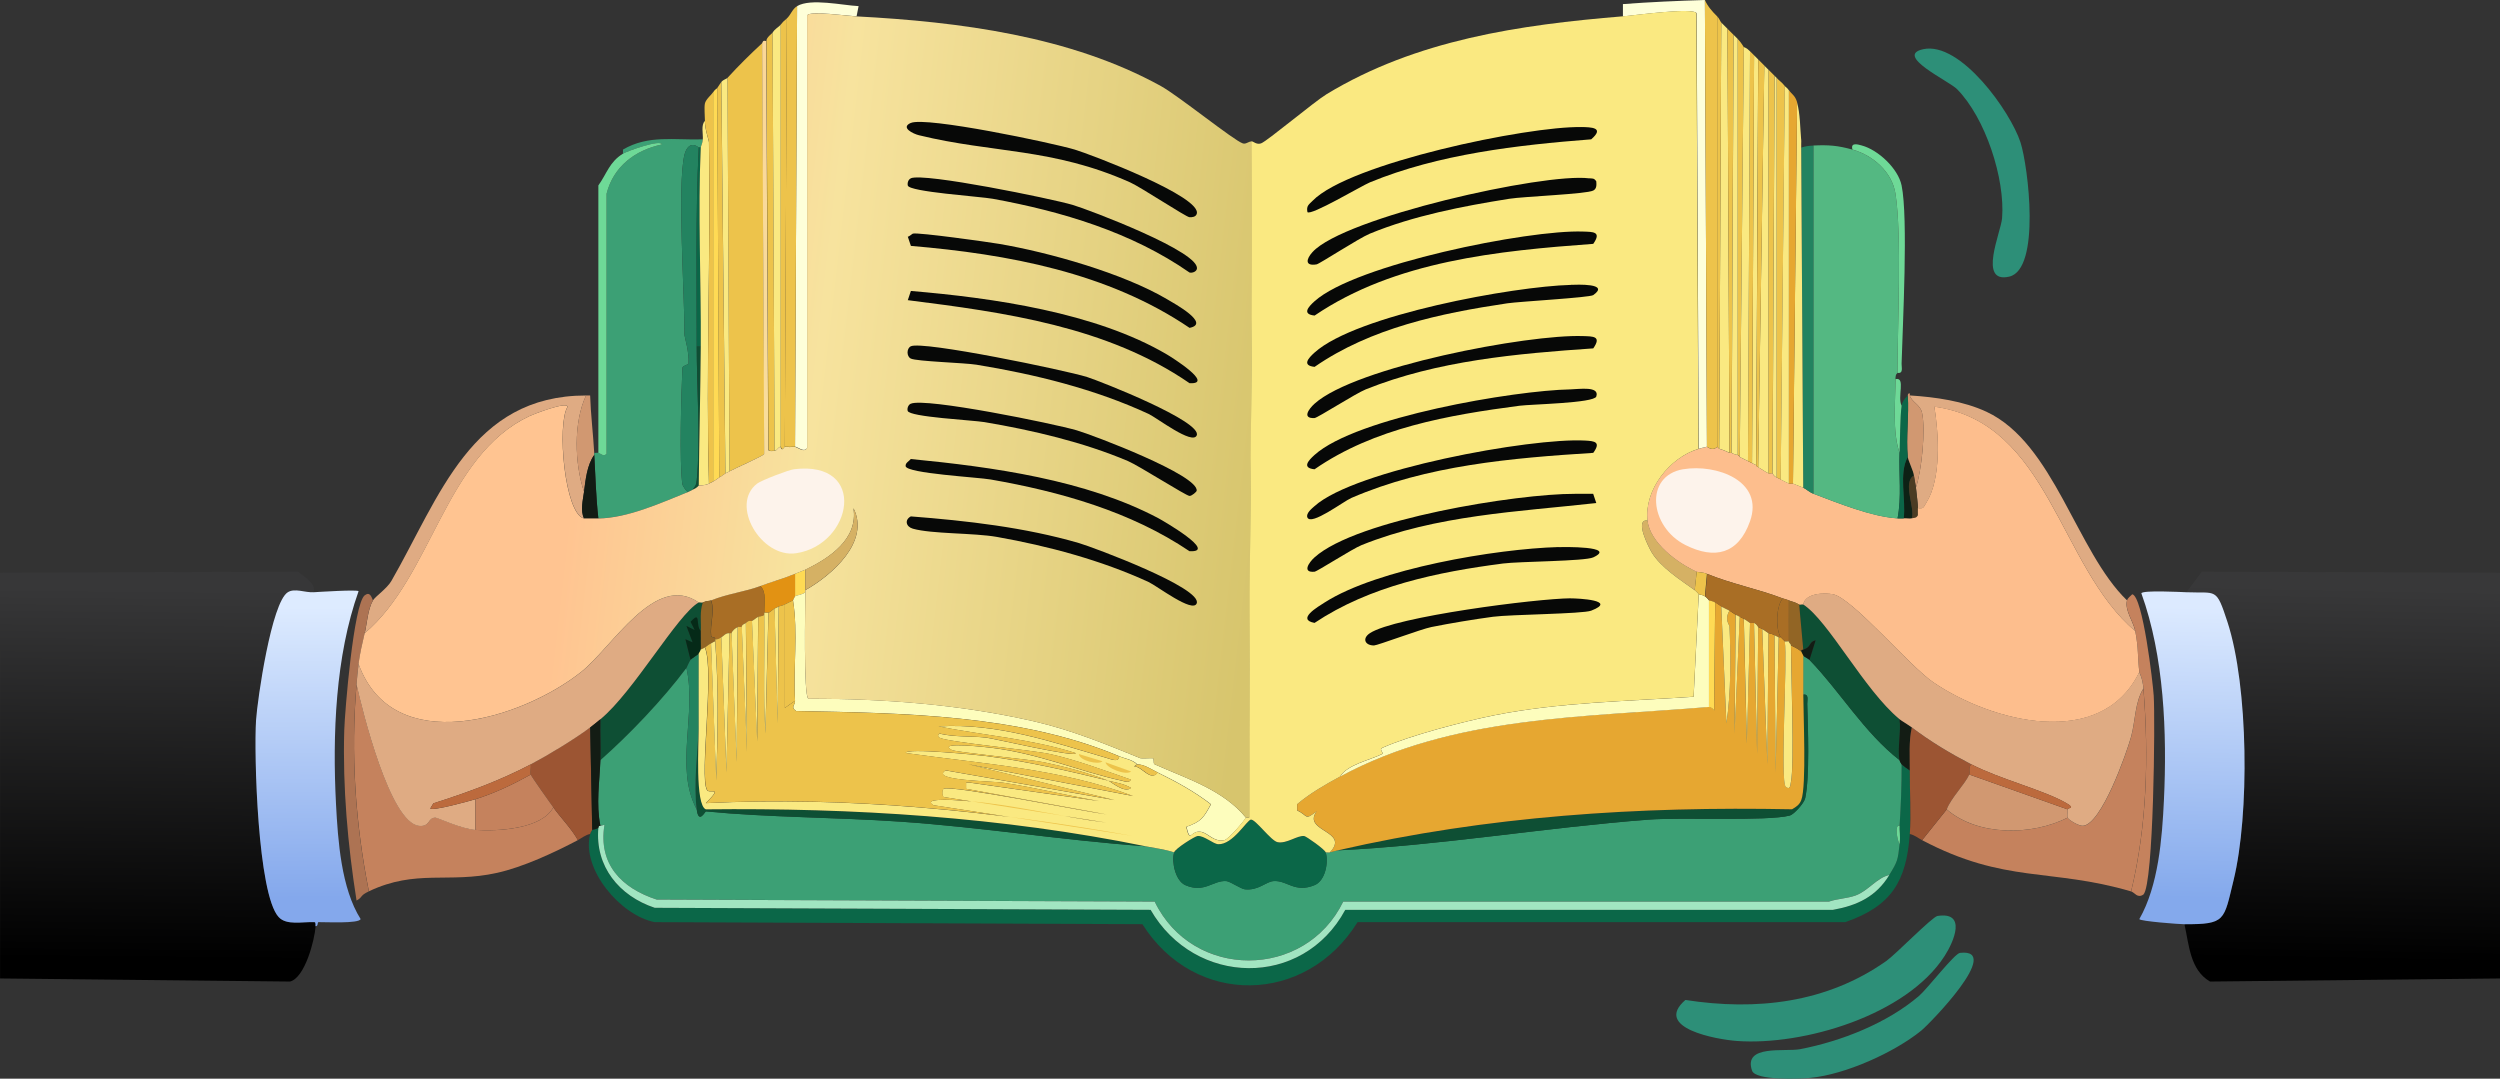 <?xml version="1.0" encoding="UTF-8"?>
<svg id="Layer_2" data-name="Layer 2" xmlns="http://www.w3.org/2000/svg" xmlns:xlink="http://www.w3.org/1999/xlink" viewBox="0 0 428.84 185.03"><rect x="0" y="0" width="428.84" height="185.03" fill="#333333" stroke="none"/>
  <defs>
    <style>
      .cls-1 {
        fill: #4b3c23;
      }

      .cls-2 {
        fill: #a96e25;
      }

      .cls-3 {
        fill: #d19871;
      }

      .cls-4 {
        fill: #edc34b;
      }

      .cls-5 {
        fill: #9c5533;
      }

      .cls-6 {
        fill: url(#linear-gradient-5);
      }

      .cls-7 {
        fill: url(#linear-gradient-4);
      }

      .cls-8 {
        fill: url(#linear-gradient-3);
      }

      .cls-9 {
        fill: url(#linear-gradient-2);
      }

      .cls-10 {
        fill: #fdbe8d;
      }

      .cls-11 {
        fill: #926525;
      }

      .cls-12 {
        fill: #54b882;
      }

      .cls-13 {
        fill: #e6a731;
      }

      .cls-14 {
        fill: url(#linear-gradient);
      }

      .cls-15 {
        fill: #3ca075;
      }

      .cls-16 {
        fill: #070807;
      }

      .cls-17 {
        fill: #d5b164;
      }

      .cls-18 {
        fill: #0d2115;
      }

      .cls-19 {
        fill: #ad7353;
      }

      .cls-20 {
        fill: #feffd9;
      }

      .cls-21 {
        fill: #c5825d;
      }

      .cls-22 {
        fill: #fae981;
      }

      .cls-23 {
        fill: #fdfdbd;
      }

      .cls-24 {
        fill: #dfab83;
      }

      .cls-25 {
        fill: #238360;
      }

      .cls-26 {
        fill: #052a18;
      }

      .cls-27 {
        fill: #a1e5c1;
      }

      .cls-28 {
        fill: #131c14;
      }

      .cls-29 {
        fill: #2d8f78;
      }

      .cls-30 {
        fill: #fdf3eb;
      }

      .cls-31 {
        fill: #e29213;
      }

      .cls-32 {
        fill: #6ed997;
      }

      .cls-33 {
        fill: #0b6748;
      }

      .cls-34 {
        fill: #ffda54;
      }

      .cls-35 {
        fill: #bc6a3d;
      }

      .cls-36 {
        fill: #0e4f34;
      }
    </style>
    <linearGradient id="linear-gradient" x1="27.33" y1="101" x2="26.73" y2="164.62" gradientUnits="userSpaceOnUse">
      <stop offset="0" stop-color="#373738"/>
      <stop offset="1" stop-color="#000"/>
    </linearGradient>
    <linearGradient id="linear-gradient-2" x1="52.72" y1="104.14" x2="52.89" y2="154.05" gradientUnits="userSpaceOnUse">
      <stop offset="0" stop-color="#ddebff"/>
      <stop offset="1" stop-color="#84a8ec"/>
    </linearGradient>
    <linearGradient id="linear-gradient-3" x1="402.61" y1="100.8" x2="401.36" y2="164.76" gradientUnits="userSpaceOnUse">
      <stop offset="0" stop-color="#383839"/>
      <stop offset="1" stop-color="#000"/>
    </linearGradient>
    <linearGradient id="linear-gradient-4" x1="376.46" y1="104.16" x2="375.35" y2="154.06" gradientUnits="userSpaceOnUse">
      <stop offset="0" stop-color="#dceaff"/>
      <stop offset="1" stop-color="#84a9ec"/>
    </linearGradient>
    <linearGradient id="linear-gradient-5" x1="70.97" y1="58.69" x2="217.63" y2="75.58" gradientUnits="userSpaceOnUse">
      <stop offset=".2" stop-color="#ffc491"/>
      <stop offset=".47" stop-color="#f7e39e"/>
      <stop offset="1" stop-color="#d7c56d"/>
    </linearGradient>
  </defs>
  <g id="Layer_1-2" data-name="Layer 1">
    <g id="Generative_Object" data-name="Generative Object">
      <path class="cls-29" d="M329.89,8.44c6.4-1.39,14.98,10.69,16.7,15.99,1.32,4.08,3.5,21.76-1.93,23.02s-1.42-7.61-1.23-10.02c.54-6.78-2.86-17.22-7.73-22.14-1.39-1.41-10.83-5.76-5.8-6.85Z"/>
      <path class="cls-18" d="M328.31,81.55c-1.99,1.2.18,5.41-.35,7.38-.31.1-.97-.04-1.41,0,.42-3.25-.88-7.69.7-10.55.06.59.96,2.38,1.05,3.16Z"/>
      <g>
        <path class="cls-33" d="M327.6,132.17c-.03,3.57.26,7.36,0,10.9-.6,8.11-3.1,12.34-11.07,15.11h-83.66c-8.81,14.21-27.92,14.58-36.91.35l-83.66-.35c-5.84-1.13-12.61-9.09-11.07-15.11.06-.25.23-.48.35-.7.03-.05.66-.09,1.05-.35-.6,6.64,3.57,11.67,9.67,13.71l85.06.35c7.56,13.12,26.09,13.55,33.39,0h83.66c4.15-.75,7.41-2.25,9.67-5.98,1.44-2.38,1.45-2.56,1.76-5.27.18-1.56-.06-2.28,0-3.16.22-3.5.38-7.04.35-10.55.04.08,1.15.9,1.41,1.05Z"/>
        <path class="cls-36" d="M120.57,103.34c-.59,1.61-.27,3.27-.35,4.92-.99-.95.13-3.64-1.76-1.58l.7,1.41-1.41-.7,1.05,2.81-1.23-.53.88,3.52c-.28.4-.64,1.33-.7,1.41-4,5.35-9.75,11.4-14.76,15.82.08-2.33-.06-4.7,0-7.03,5.68-4.67,13.23-18,16.87-20.04.12-.07.56.07.7,0Z"/>
        <path class="cls-15" d="M310.38,113.18c5.25,5.42,9.36,12.47,15.47,17.22.05.25.23.48.35.7.02,3.51-.13,7.05-.35,10.55-.87-.35-.44,2.45,0,3.16-.31,2.72-.31,2.89-1.76,5.27-2.15.46-3.61,2.72-5.8,3.52-1.48.54-3.11.54-4.57,1.05h-83.31c-6.52,13.43-25.85,13.47-32.34,0l-85.42-.35c-6.04-1.96-10.06-6.06-8.96-12.83l-.7.18c-.76-3.75-.14-7.49,0-11.25,5.01-4.42,10.76-10.46,14.76-15.82,1.8,7.86-2.09,17.1,1.76,24.25.33,2.63,1.43.34,1.58.35,10.69,1.05,22.29.99,33.39,1.76,14.03.96,28.01,3.22,42,4.22,1.64.34,3.32.52,4.92,1.05-.48,1.59.22,4.88,1.93,5.62,3.29,1.42,4.74-.88,7.03-.7.61.05,2.52,1.34,3.16,1.41,2.37.25,3.58-1.3,4.92-1.41,2.33-.18,3.62,2.09,7.03.7,1.87-.76,2.44-3.92,1.93-5.62.23-.03.52.05.7,0,.49-.14.9-.24,1.41-.35,17.81-.86,35.44-3.91,53.25-5.27,5.6-.43,20.34.31,24.25-.7.66-.17,2.44-2.07,2.64-2.99.79-3.63.47-12.16.35-16.17-.02-.64.35-1.74-.7-1.58v-6.68c.2.19.88.52,1.05.7Z"/>
        <path class="cls-27" d="M324.09,150.09c-2.26,3.72-5.51,5.23-9.67,5.98h-83.66c-7.3,13.55-25.83,13.12-33.39,0l-85.06-.35c-6.09-2.03-10.26-7.07-9.67-13.71.02-.01-.05-.41.35-.35l.7-.18c-1.1,6.77,2.93,10.87,8.96,12.83l85.42.35c6.49,13.47,25.81,13.43,32.34,0h83.31c1.46-.51,3.09-.52,4.57-1.05,2.19-.8,3.65-3.05,5.8-3.52Z"/>
        <path class="cls-32" d="M325.85,141.66c-.06.88.18,1.61,0,3.16-.44-.71-.87-3.51,0-3.16Z"/>
        <path class="cls-33" d="M227.42,146.23c.51,1.71-.06,4.86-1.93,5.62-3.41,1.39-4.7-.88-7.03-.7-1.34.1-2.56,1.65-4.92,1.41-.65-.07-2.55-1.36-3.16-1.41-2.29-.17-3.74,2.12-7.03.7-1.71-.74-2.42-4.03-1.93-5.62.2-.67,3.57-2.78,4.04-2.81,1.1-.09,2.68,1.37,3.52,1.41,2.52.12,4.94-4.16,5.62-4.22.8-.07,3.44,3.64,4.57,3.87,1.56.3,3.38-1.19,4.57-1.05.34.04,3.54,2.3,3.69,2.81Z"/>
        <path class="cls-36" d="M196.49,145.17c-14-.99-27.97-3.25-42-4.22-11.1-.76-22.7-.71-33.39-1.76-.15-.01-1.25,2.28-1.58-.35-.53-4.24.1-9.41.35-13.71,0,2.26-.64,13.02,1.23,13.71,25.15-.28,50.8,1.3,75.4,6.33Z"/>
        <path class="cls-25" d="M119.86,125.14c-.25,4.3-.88,9.47-.35,13.71-3.85-7.15.04-16.39-1.76-24.25.06-.08.43-1,.7-1.41.1-.14,1.37-.97,1.41-1.05.01,4.33-.02,8.68,0,13.01Z"/>
        <path class="cls-26" d="M120.21,108.26c-.03.72.04,3.01,0,3.16-.08.27-.23.45-.35.7-.04.08-1.31.91-1.41,1.05l-.88-3.52,1.23.53-1.05-2.81,1.41.7-.7-1.41c1.89-2.06.77.63,1.76,1.58Z"/>
        <path class="cls-36" d="M229.53,145.87c25.59-5.88,51.55-7.56,77.86-7.03.72-.43,1.26-.76,1.58-1.58.92-2.36.35-14.65.35-18.1,1.05-.15.68.94.7,1.58.12,4.01.44,12.54-.35,16.17-.2.91-1.98,2.82-2.64,2.99-3.92,1.01-18.66.28-24.25.7-17.81,1.36-35.44,4.41-53.25,5.27Z"/>
        <path class="cls-36" d="M309.32,103.69c4.34,2.79,10.44,14.64,16.52,19.68.3,2.03-.4,5.16,0,7.03-6.1-4.76-10.21-11.8-15.47-17.22l1.05-3.34c-1.23.24-.66,1.17-2.11,1.58l-.7-7.73c.13.07.59-.07.7,0Z"/>
        <path class="cls-28" d="M310.38,113.18c-.17-.18-.86-.52-1.05-.7-.04-.03-.32-.68-.35-.7-.04-.35.14-.29.35-.35,1.45-.41.88-1.34,2.11-1.58l-1.05,3.34Z"/>
      </g>
      <g>
        <g>
          <path class="cls-14" d="M53.78,101.59c-1.45.08-3.2-.75-4.39,0-2.8,1.76-5.21,18.36-5.45,21.97-.38,5.77.27,29.81,3.87,33.74,1.36,1.49,4.08.79,6.15.88.29.01.14.7.18.7-.17,2.39-1.83,8.84-4.39,9.49l-49.74-.53v-69.6l51.14-.18c.93.87,3.11,1.92,2.64,3.52Z"/>
          <path class="cls-9" d="M53.78,101.59c.92-.05,7.5-.48,7.73-.18-3.98,11.17-4.49,24.67-3.87,36.56.33,6.21.88,14.39,4.22,19.68-.25.82-6.1.51-7.21.53-.27,0,0,.72-.53.7-.04,0,.11-.69-.18-.7-2.07-.09-4.79.61-6.15-.88-3.6-3.94-4.24-27.98-3.87-33.74.24-3.61,2.64-20.21,5.45-21.97,1.19-.75,2.94.08,4.39,0Z"/>
        </g>
        <g>
          <path class="cls-8" d="M374.7,158.53c7.11.01,6.74-.6,8.44-7.56,2.75-11.25,2.56-33.24-1.05-44.29-1.97-6.03-1.83-4.88-7.03-5.1l2.64-3.52,51.14.18v69.6l-49.74.53c-3.45-1.99-3.6-6.36-4.39-9.84Z"/>
          <path class="cls-7" d="M375.06,101.59c5.2.22,5.06-.93,7.03,5.1,3.61,11.05,3.8,33.04,1.05,44.29-1.7,6.96-1.33,7.57-8.44,7.56-.85,0-7.61-.51-7.73-.88,3.28-5.72,3.91-13.83,4.22-20.39.55-11.54.04-24.69-3.87-35.5.21-.56,6.7-.22,7.73-.18Z"/>
          <path class="cls-29" d="M332.35,157.12c5.04-.78,2.83,4.36,1.23,6.85-6.52,10.17-24.21,15.44-35.68,14.59-3.38-.25-14.4-2.2-8.79-7.03,12.19,1.89,24.23.52,34.45-6.68,1.63-1.15,7.9-7.6,8.79-7.73Z"/>
          <path class="cls-29" d="M336.22,163.45c7.45-.83-5.2,12.16-6.68,13.36-4.65,3.76-13,7.5-18.98,8.08-1.81.18-9.43.49-10.02-1.23-1.56-4.55,5.66-3.19,8.26-3.69,7.04-1.36,14.9-4.44,20.39-9.14,1.42-1.22,6.08-7.28,7.03-7.38Z"/>
        </g>
        <g>
          <path class="cls-2" d="M130.41,100.53c1.12,1,.68,3.06.7,4.57,0,.12,0,.23,0,.35-.35.32-.89.27-1.05.35-.4.2-.65.49-1.05.7-.21.11-.45-.22-1.05.35-.13.13-.75.27-.7.7-.22.03-.56-.06-.7,0-.39.16-.99.64-1.05,1.05h-.35c-.63-.08-.93.42-1.41.7-.33.2-.62.44-1.05.35-.05-.55-.67-.24-.7-.53-.23-2.15.66-4.17,0-6.15,2.86-1.16,5.87-1.5,8.44-2.46Z"/>
          <path class="cls-34" d="M138.14,97.72c0,1.17-.01,2.36,0,3.52,0,.12,0,.23,0,.35-.44.42-1.42.51-1.76.7v-3.87c.52-.22,1.44-.55,1.76-.7Z"/>
          <path class="cls-28" d="M327.95,124.78c-.55,2.43-.33,4.92-.35,7.38-.26-.15-1.36-.98-1.41-1.05-.13-.22-.3-.45-.35-.7-.4-1.87.3-5,0-7.03.35.29,1.55.98,2.11,1.41Z"/>
          <g>
            <path class="cls-21" d="M81.55,142.36c3.82.27,11.4-.15,13.36-3.87,1.34,1.87,3.12,3.63,4.22,5.62-4.03,2.13-9.44,4.64-13.88,5.62-8.32,1.85-13.87-.68-21.97,3.16-2.33-11.7-3.13-23.66-2.11-35.5.97,4.37,5.71,23.72,10.72,24.25,1.92.2,1.49-1.42,2.81-1.41.36,0,4.42,1.93,6.85,2.11Z"/>
            <path class="cls-24" d="M100.53,67.84c-2.18,4.65-1.97,11.66-.35,16.52-.19,1.44-.66,3.23,0,4.57-3.33-.84-4.67-16.17-2.81-19.16-.14-.96-5.83,1.27-6.5,1.58-14.52,6.81-16.71,27.48-28.3,37.26.39-1.68.52-4.09,1.41-5.62.38-.66,2.43-2.06,3.16-3.34,8.27-14.39,13.67-31.81,33.39-31.81Z"/>
            <path class="cls-5" d="M101.23,124.78l.35,17.58c-.13.22-.29.45-.35.7-.78.14-1.42.69-2.11,1.05-1.1-2-2.88-3.76-4.22-5.62-.52-.73-3.75-5.3-3.87-5.62-.14-.4.09-1.25,0-1.76,2.9-1.53,7.61-4.37,10.19-6.33Z"/>
            <path class="cls-19" d="M63.97,102.99c-.89,1.54-1.02,3.95-1.41,5.62-.45,1.92-.78,3.27-1.05,5.27-.16,1.21-.25,2.3-.35,3.52-1.02,11.84-.23,23.8,2.11,35.5-1.61.76-.95.93-2.11,1.58-1.51-9.59-2.39-19.41-2.11-29.17.09-3.17,1.61-21.78,3.52-23.2.91-.68,1.16.33,1.41.88Z"/>
            <path class="cls-3" d="M101.23,67.84c.1,3.23.52,6.6.7,9.84,0,.12,0,.23,0,.35-1.26,1.76-1.48,4.25-1.76,6.33-1.62-4.86-1.83-11.87.35-16.52h.7Z"/>
            <path class="cls-24" d="M119.86,103.34c-3.64,2.04-11.19,15.37-16.87,20.04-.52.43-1.23,1.01-1.76,1.41-2.58,1.96-7.29,4.8-10.19,6.33-5.27,2.78-11.02,4.88-16.7,6.68l-.53.88c.28.51,6.72-1.27,7.73-1.58v5.27c-2.43-.18-6.49-2.11-6.85-2.11-1.32-.01-.89,1.61-2.81,1.41-5.01-.53-9.75-19.89-10.72-24.25.11-1.22.19-2.3.35-3.52,5.89,16.28,27.87,9.52,38.14,1.41,5.41-4.27,12.73-17.22,20.21-11.95Z"/>
            <path class="cls-31" d="M136.38,98.42v3.87s-.32.68-.35.7c-.32.19-.93.44-1.41.7-.41.22-.89.27-1.05.35-.24.12-.46.24-.7.35-.42.2-.63.58-1.05.7-.18.05-.48-.03-.7,0-.03-1.51.42-3.57-.7-4.57,1.91-.71,4.2-1.36,5.98-2.11Z"/>
            <path class="cls-28" d="M102.99,123.38c-.06,2.33.08,4.7,0,7.03-.14,3.75-.76,7.5,0,11.25-.4-.06-.33.34-.35.35-.39.26-1.03.3-1.05.35l-.35-17.58c.53-.4,1.24-.98,1.76-1.41Z"/>
            <path class="cls-21" d="M94.91,138.49c-1.96,3.72-9.54,4.14-13.36,3.87v-5.27c3.23-.99,6.54-2.58,9.49-4.22.11.33,3.34,4.89,3.87,5.62Z"/>
            <path class="cls-35" d="M91.04,131.11c.09.51-.14,1.36,0,1.76-2.96,1.64-6.26,3.23-9.49,4.22-1.01.31-7.45,2.09-7.73,1.58l.53-.88c5.68-1.8,11.43-3.9,16.7-6.68Z"/>
          </g>
          <path class="cls-17" d="M282.61,89.28c.43,3.84,5.2,7.32,8.44,8.79l-.35,3.16c-2.44-1.75-5.81-3.88-7.38-6.5-.43-.73-3.04-5.7-.7-5.45Z"/>
          <g>
            <path class="cls-21" d="M367.67,118.11c.93,11.57.63,23.45-2.11,34.8-13.8-4.05-21.62-1.29-35.85-8.79l4.22-5.27c5.36,4.62,14.61,4.52,20.74,1.41.16.4,1.94,1.46,2.64,1.41,3.16-.23,7.47-12.41,8.26-15.29.72-2.59.64-5.96,2.11-8.26Z"/>
            <path class="cls-24" d="M364.86,102.99c-.44,1.66,1.07,3.59,1.41,5.27-13.11-11.04-14.69-35.77-34.45-38.49.76,4.7,1.24,12.37-1.41,16.52-.44.68-.4,1.06-1.41.88.02-.31-.28-2.88-.35-3.52,1-3.01,1.69-9.85,1.05-12.83-.3-1.43-1.78-1.84-2.11-2.99,4.38.28,9.19.95,13.18,2.81,11.58,5.42,15.39,23.93,24.08,32.34Z"/>
            <path class="cls-5" d="M338.15,131.11c-.56.56-.19,1.4-.35,1.76-.74,1.66-3.17,4.05-3.87,5.98l-4.22,5.27c-.69-.36-1.33-.91-2.11-1.05.26-3.53-.03-7.32,0-10.9.02-2.47-.2-4.95.35-7.38,3.23,2.45,6.6,4.46,10.19,6.33Z"/>
            <path class="cls-21" d="M365.57,152.9c2.74-11.34,3.04-23.23,2.11-34.8-.14-1.79-.68-2.65-.7-2.81-.31-2.31-.13-4.11-.7-7.03-.33-1.68-1.85-3.62-1.41-5.27.13-.47.59-.71.88-1.05,1.82.26,3.55,15.2,3.69,17.4.26,4.11,0,32.27-1.76,34.1-1.05.71-1.49-.34-2.11-.53Z"/>
            <path class="cls-3" d="M327.6,67.84c.33,1.15,1.81,1.56,2.11,2.99.63,2.98-.06,9.82-1.05,12.83-.06-.56-.26-1.35-.35-2.11s-1-2.57-1.05-3.16c-.32-3.35.23-7.14,0-10.55.02-.02-.05-.42.35-.35.02.11-.03.25,0,.35Z"/>
            <path class="cls-24" d="M366.97,115.29c.02.17.56,1.02.7,2.81-1.47,2.3-1.39,5.67-2.11,8.26-.8,2.88-5.1,15.06-8.26,15.29-.7.05-2.48-1-2.64-1.41-.11-.28.05-.98,0-1.41-.04-.3,1.47-.09-.18-1.05-3.8-2.23-11.43-4.12-16.35-6.68-3.59-1.87-6.96-3.88-10.19-6.33-.56-.42-1.76-1.12-2.11-1.41-6.08-5.04-12.18-16.89-16.52-19.68.37-1.96,3.6-2.05,5.1-1.76,3.33.65,13.07,12.29,17.22,15.11,9.89,6.74,28.75,11.78,35.33-1.76Z"/>
            <path class="cls-3" d="M354.67,138.84c.05.42-.11,1.13,0,1.41-6.13,3.12-15.37,3.21-20.74-1.41.7-1.92,3.12-4.31,3.87-5.98l16.87,5.98Z"/>
            <path class="cls-1" d="M328.66,83.66c.07.64.37,3.2.35,3.52-.02.4.01.82,0,1.23-.31.57-.7.41-1.05.53.53-1.97-1.64-6.18.35-7.38.09.76.29,1.55.35,2.11Z"/>
            <path class="cls-35" d="M354.67,138.84l-16.87-5.98c.16-.35-.21-1.2.35-1.76,4.92,2.56,12.54,4.45,16.35,6.68,1.64.96.14.76.18,1.05Z"/>
            <g>
              <path class="cls-10" d="M366.27,108.26c.58,2.92.4,4.72.7,7.03-6.58,13.54-25.44,8.5-35.33,1.76-4.15-2.83-13.9-14.47-17.22-15.11-1.5-.29-4.73-.21-5.1,1.76-.11-.07-.58.07-.7,0-.92-.52-1.13-.44-1.76-.7-.51-.22-.75-.23-1.05-.35-4.26-1.63-8.8-2.5-13.01-4.22-.76-.31-1.53-.25-1.76-.35-3.24-1.47-8.01-4.95-8.44-8.79-.59-5.28,3.81-10.84,8.79-12.3.25-.07,1.23-.33,1.41-.35.09-.01.94.85,1.76,0l.35.35c.44.1,1.4.5,1.76.7.09.05.26-.05.35,0,.62.34.96.3,1.05.35.42.24.33.34.35.35.48.28.94.44,1.41.7.21.12.49.23.7.35s.49.23.7.35c.02.01-.09.11.35.35.58.31,1.14.74,1.76,1.05.14.07.56-.07.7,0,.04.02.12.42.7.7.22.1.45.23.7.35.45.21.94.5,1.41.7.15.07.55-.07.7,0,.64.28,1.16.46,1.76.7.39.16,1.12.81,1.76,1.05,4.22,1.59,9.94,3.93,14.41,4.22.07,0,1,0,1.05,0,.43-.04,1.1.1,1.41,0,.35-.12.75.05,1.05-.53.01-.41-.02-.83,0-1.23,1.01.18.97-.19,1.41-.88,2.65-4.15,2.16-11.82,1.41-16.52,19.76,2.72,21.34,27.45,34.45,38.49Z"/>
              <path class="cls-30" d="M288.76,80.49c5.57-.94,13.93,1.95,11.42,8.96-2,5.62-6.06,6.56-11.07,4.04-6.12-3.07-7.15-11.86-.35-13.01Z"/>
            </g>
          </g>
        </g>
      </g>
      <g>
        <path class="cls-15" d="M120.57,23.9c-.05.7-.34,1.17-.35,1.41h-.35c-1.29-1.04-2.15-.05-2.46,1.23-1.27,5.17.04,24.18,0,30.93,0,.27.83,2.89.7,4.92,0,.12-1.04.35-1.05.7-.2,4.15-.55,16.44,0,20.04.01.08.68,1.33,1.05,1.23-4.66,1.87-10.36,4.49-15.47,4.57-.41-3.59-.51-7.29-.7-10.9,0-.12,0-.23,0-.35.23.03.53-.05.7,0,.45.13.86.7,1.41.18v-44.64c1.18-4.66,4.89-7.46,9.49-8.44-.16-.93-5.96,1.14-6.68,1.58v-.7c4.35-2.57,8.87-1.6,13.71-1.76Z"/>
        <path class="cls-25" d="M119.86,25.31c-.57,11.35-.34,22.74-.35,34.1,0,7.12.68,16.17,0,23.02-.09.91-.25.9-.7,1.58-.08.03-.33.2-.7.35-.37.1-1.04-1.15-1.05-1.23-.55-3.6-.2-15.89,0-20.04.02-.36,1.05-.58,1.05-.7.13-2.03-.7-4.65-.7-4.92.04-6.75-1.27-25.76,0-30.93.32-1.29,1.17-2.27,2.46-1.23Z"/>
        <path class="cls-28" d="M102.64,88.93c-.82.01-1.64,0-2.46,0-.66-1.34-.19-3.13,0-4.57.28-2.08.5-4.57,1.76-6.33.2,3.61.3,7.31.7,10.9Z"/>
        <path class="cls-36" d="M120.21,59.4c-.06,7.97-.27,15.93-.35,23.9-.06.03-.24.37-1.05.7.45-.68.61-.68.7-1.58.68-6.86,0-15.91,0-23.02h.7Z"/>
        <path class="cls-32" d="M102.64,77.68V31.81c1.48-2.07,1.89-4.02,4.22-5.45.72-.44,6.51-2.52,6.68-1.58-4.6.98-8.31,3.78-9.49,8.44v44.64c-.55.52-.96-.04-1.41-.18Z"/>
        <path class="cls-33" d="M120.21,59.4h-.7c.01-11.36-.22-22.75.35-34.1h.35c-.52,11.12.08,22.89,0,34.1Z"/>
        <path class="cls-25" d="M311.08,24.96v59.76c-.64-.24-1.37-.9-1.76-1.05l-.35-58.35c.72-.24,1.34-.32,2.11-.35Z"/>
        <path class="cls-12" d="M317.76,25.66c3.51.98,6.79,3.81,7.38,7.56,1.12,7.09.34,22.73.35,30.76,0,.06-.35.05-.35,1.05,0,4-.56,9.03.7,12.65-.15,3.72.38,7.54-.35,11.25-4.47-.28-10.19-2.63-14.41-4.22V24.96c2.63-.12,4.15,0,6.68.7Z"/>
        <path class="cls-32" d="M325.49,63.97c0-8.03.77-23.66-.35-30.76-.59-3.75-3.88-6.58-7.38-7.56-.37-1.31,1.01-.85,1.58-.7,2.81.74,6.25,3.95,6.85,6.85,1.16,5.56.19,23.9,0,30.58-.02.64.35,1.74-.7,1.58Z"/>
        <path class="cls-33" d="M327.25,78.39c-1.58,2.85-.28,7.29-.7,10.55-.05,0-.99,0-1.05,0,.73-3.71.2-7.52.35-11.25.08-2.09.08-6.29.35-8.08.1-.68.51-1.25,1.05-1.76.23,3.4-.32,7.19,0,10.55Z"/>
        <path class="cls-32" d="M326.2,69.6c-.27,1.79-.27,5.99-.35,8.08-1.26-3.62-.71-8.65-.7-12.65,1.8-.39.26,3.07,1.05,4.57Z"/>
        <g>
          <path class="cls-4" d="M125.14,80.85l-.35-67.49c1.88-2.07,3.92-4.08,5.98-5.98l.35,70.48c-.15.34-5.2,2.54-5.98,2.99Z"/>
          <path class="cls-20" d="M292.45,0l.35,76.63c-.18.02-1.16.28-1.41.35l-.35-74.69c-.47-1.07-10.91.38-12.65.53V.7c4.66-.35,9.4-.56,14.06-.7Z"/>
          <path class="cls-20" d="M147.28,1.05l-.35,1.76c-1.39-.07-8.1-1-8.44-.18v74.17c-.54.94-1.69-.19-2.11-.18l.35-75.57c2.35-1.39,7.79-.13,10.55,0Z"/>
          <path class="cls-4" d="M136.38,76.63c-.71.02-1.02.05-1.76,0l.35-73.46c.66-.59.94-1.63,1.76-2.11l-.35,75.57Z"/>
          <path class="cls-4" d="M294.56,2.81v73.82c-.82.85-1.67-.01-1.76,0l-.35-76.63c.47,1.08,1.28,2,2.11,2.81Z"/>
          <path class="cls-22" d="M308.97,23.9c.04.46-.03.94,0,1.41l.35,58.35c-.6-.24-1.12-.43-1.76-.7l.7-65.38c.54,1.93.52,4.31.7,6.33Z"/>
          <path class="cls-4" d="M304.4,13.01l-.35,68.19c-.14-.07-.57.07-.7,0V11.95c.32.35.71.67,1.05,1.05Z"/>
          <path class="cls-22" d="M296.32,4.92l.35,72.76c-.35-.2-1.31-.6-1.76-.7l.35-73.11c.34.35.71.71,1.05,1.05Z"/>
          <path class="cls-22" d="M121.62,82.96c-.82.39-1.46.22-1.76.35.08-7.97.29-15.93.35-23.9.08-11.21-.52-22.98,0-34.1.01-.23.3-.7.35-1.41.07-.95-.34-2.43.35-3.16.01,1.54.7,3.32.7,3.69.32,19.51-.55,39.04,0,58.53Z"/>
          <path class="cls-4" d="M132.87,77.33c-.33-.01-.91.13-1.05-.18l-.35-70.13c-.03-.6.98-1.28,1.05-1.41l.35,71.71Z"/>
          <path class="cls-22" d="M133.92,76.63c-.43.01-.64.72-1.05.7l-.35-71.71c.41-.72,1.01-.91,1.41-1.41v72.41Z"/>
          <path class="cls-4" d="M306.16,14.76l-.7,67.49c-.25-.12-.48-.25-.7-.35V13.36c.41.47.9.74,1.41,1.41Z"/>
          <path class="cls-22" d="M301.59,10.19l-.35,69.6c-.22-.12-.49-.23-.7-.35l.35-69.95c.21.23.47.45.7.7Z"/>
          <path class="cls-4" d="M299.13,8.08l-.7,70.3s.07-.11-.35-.35V6.68c.59.59.99,1.34,1.05,1.41Z"/>
          <path class="cls-4" d="M124.43,81.2c-.21.12-.44.38-1.05.7l-.35-66.79c.23-.31.46-.76.7-1.05l.7,67.14Z"/>
          <path class="cls-4" d="M134.98,3.16l-.35,73.46s-.42.91-.7,0V4.22c.56-.7.51-.57,1.05-1.05Z"/>
          <path class="cls-4" d="M297.37,5.98l-.35,71.71c-.09-.05-.26.05-.35,0l-.35-72.76c.35.35.7.7,1.05,1.05Z"/>
          <path class="cls-22" d="M298.08,6.68v71.36c-.1-.05-.44,0-1.05-.35l.35-71.71c.23.23.47.47.7.7Z"/>
          <path class="cls-22" d="M125.14,80.85c-.34.19-.53.26-.7.35l-.7-67.14c.38-.45.87-.5,1.05-.7l.35,67.49Z"/>
          <path class="cls-13" d="M308.27,17.58l-.7,65.38c-.15-.07-.55.07-.7,0V15.47c.51.75,1.07.89,1.41,2.11Z"/>
          <path class="cls-22" d="M306.86,15.47v67.49c-.47-.2-.96-.5-1.41-.7l.7-67.49c.07.1.4.26.7.7Z"/>
          <path class="cls-4" d="M122.32,82.6c-.24.12-.47.24-.7.35-.55-19.49.32-39.02,0-58.53,0-.37-.69-2.15-.7-3.69,0-.83-.15-2.29,0-2.99s1.18-1.55,1.41-1.93v66.79Z"/>
          <path class="cls-34" d="M123.38,81.9c-.23.12-.65.5-1.05.7V15.82c.3-.49.64-.62.7-.7l.35,66.79Z"/>
          <path class="cls-4" d="M300.89,9.49l-.35,69.95c-.22-.12-.49-.23-.7-.35l.35-70.3c.22.22.49.48.7.7Z"/>
          <path class="cls-4" d="M295.26,3.87l-.35,73.11-.35-.35V2.81c.41.4.48.83.7,1.05Z"/>
          <path class="cls-22" d="M303.35,11.95v69.25c-.61-.31-1.18-.74-1.76-1.05l1.05-68.9c.21.23.47.44.7.7Z"/>
          <path class="cls-22" d="M300.19,8.79l-.35,70.3c-.47-.26-.92-.43-1.41-.7l.7-70.3s.42.05,1.05.7Z"/>
          <path class="cls-4" d="M302.65,11.25l-1.05,68.9c-.44-.24-.33-.34-.35-.35l.35-69.6c.32.34.73.7,1.05,1.05Z"/>
          <path class="cls-22" d="M304.76,13.36v68.54c-.58-.28-.66-.68-.7-.7l.35-68.19c.05.06.19.17.35.35Z"/>
          <path class="cls-23" d="M213.72,140.25c-.36.68-3.01,3.74-3.69,3.87-1.81.33-2.69-1.12-3.87-1.41-1.97-.48-1.91,2.16-2.64-.88,2.61-.93,2.96-1.58,4.22-3.87-2.82-2.18-5.95-3.89-9.14-5.45-1.1-.54-2.26-1.37-3.52-1.41-.83-.83-2.14-.97-3.16-1.41-17.04-7.16-37.11-7.37-55.36-7.73-1.01-.69-.13-1-.18-1.76-.34-5.7.55-11.55-.35-17.22.03-.02.32-.68.35-.7.34-.2,1.32-.28,1.76-.7,0,2.29-.34,17.89.53,18.28,12.97-.03,26.03.97,38.67,3.87,6.51,1.49,12.48,3.97,18.28,6.33.19.08,2.01-.04,2.11,0,.36.16-.01.89.35,1.05,5.37,2.42,11.7,4.32,15.64,9.14Z"/>
          <g>
            <path class="cls-6" d="M146.93,2.81c17.58.93,36.64,3.36,52.2,11.95,3.01,1.66,12.51,9.34,14.06,9.84.56.18.93-.35,1.58-.35.16,25.62-.19,51.41-.35,77.16,0,.54,0,2.6,0,3.87-.07,11.6.05,23.2,0,34.8-.1.31-.68.13-.7.18-3.95-4.82-10.27-6.72-15.64-9.14-.36-.16.01-.9-.35-1.05-.1-.04-1.92.08-2.11,0-5.8-2.36-11.77-4.83-18.28-6.33-12.64-2.9-25.69-3.89-38.67-3.87-.87-.39-.52-15.99-.53-18.28,0-.12,0-.23,0-.35,4.56-2.56,11.16-8.35,8.26-14.06.81,5.29-4.07,8.54-8.26,10.55-.32.15-1.24.48-1.76.7-1.78.75-4.07,1.4-5.98,2.11-2.57.96-5.58,1.3-8.44,2.46-.29.12-.75.03-1.41.35-.14.07-.58-.07-.7,0-7.48-5.26-14.8,7.68-20.21,11.95-10.27,8.11-32.25,14.88-38.14-1.41.27-2,.61-3.35,1.05-5.27,11.59-9.78,13.77-30.45,28.3-37.26.67-.31,6.36-2.54,6.5-1.58-1.86,2.99-.52,18.32,2.81,19.16.82,0,1.64.01,2.46,0,5.11-.08,10.81-2.7,15.47-4.57.38-.15.63-.32.7-.35.81-.34,1-.68,1.05-.7.29-.13.94.04,1.76-.35.24-.11.47-.23.7-.35.41-.2.82-.58,1.05-.7.61-.33.85-.59,1.05-.7.17-.1.37-.16.7-.35.77-.44,5.83-2.65,5.98-2.99l-.35-70.48c.12-.11.04-.56.7-.35l.35,70.13c.15.3.72.16,1.05.18.41.02.62-.69,1.05-.7.28.91.67,0,.7,0,.73.05,1.05.02,1.76,0,.42,0,1.57,1.11,2.11.18V2.64c.34-.82,7.05.1,8.44.18Z"/>
            <g>
              <g>
                <path class="cls-16" d="M156.24,49.91c14.01,1.18,31.68,3.68,43.94,10.9.67.39,8.29,5.15,3.87,4.92-14.14-9.74-31.79-12.15-48.33-14.24l.53-1.58Z"/>
                <path class="cls-16" d="M156.24,78.74c13.94,1.36,30.02,3.54,42.53,10.19.61.33,10.26,5.88,5.27,5.62-10.1-6.81-22.17-10.21-34.1-12.3-2.15-.38-14.41-1.04-14.59-2.28-.08-.58.61-.86.88-1.23Z"/>
                <path class="cls-16" d="M156.6,40.07c.95-.23,12.82,1.43,14.76,1.76,8.61,1.46,21.31,5.06,28.82,9.49,1.25.74,7.56,4.19,3.87,4.92-14.01-9.5-31.17-12.65-47.8-14.06l-.53-1.58c.27-.03.75-.5.88-.53Z"/>
                <path class="cls-16" d="M156.24,59.4c1.99-.98,26.52,4.11,30.23,5.27,2.24.71,19.81,7.63,18.81,10.02-.72,1.7-6.86-3.04-8.26-3.69-9.25-4.28-19.49-6.8-29.53-8.44-2.03-.33-10.24-.56-11.25-1.05-.75-.37-.75-1.74,0-2.11Z"/>
                <path class="cls-16" d="M156.24,21.09c2.62-1.13,24.19,3.4,28.12,4.57,2.59.77,22.06,8.14,20.91,11.07-.19.49-.76.55-1.23.53-.59-.03-8.3-5.13-10.19-5.98-13.3-5.93-23.48-4.97-36.21-8.08-.99-.24-3.23-1.32-1.41-2.11Z"/>
                <path class="cls-16" d="M156.24,30.58c2.25-.99,24.09,3.49,27.77,4.57,2.57.75,22.38,8.22,21.27,11.07-.17.42-.78.63-1.23.53-9.92-6.91-21.91-10.49-33.74-12.65-2.19-.4-14.35-1.18-14.59-2.28-.1-.46.09-1.04.53-1.23Z"/>
                <path class="cls-16" d="M156.24,69.25c2.49-1.09,24.59,3.43,28.47,4.57,2.77.81,20.96,7.7,20.56,10.37-.03.18-.83.9-1.23.88-.61-.03-8.65-5.17-10.55-5.98-7.63-3.24-16.42-5.3-24.61-6.68-2-.34-12.88-.87-13.18-1.93-.13-.44.11-1.05.53-1.23Z"/>
                <path class="cls-16" d="M156.24,88.58c9.64.75,19.52,1.87,28.82,4.57,2.35.68,21.32,7.74,20.21,10.37-.7,1.68-6.79-3.01-8.26-3.69-8.08-3.72-17.24-6.18-26.01-7.73-3.96-.7-11.15-.49-14.41-1.41-1.19-.34-1.46-1.52-.35-2.11Z"/>
              </g>
              <g>
                <path class="cls-30" d="M136.21,80.49c12.73-1.55,10.04,12.96.35,14.41-5.97.89-11.43-8.32-6.68-11.95.73-.56,5.41-2.35,6.33-2.46Z"/>
                <path class="cls-17" d="M138.14,101.23c-.01-1.15,0-2.35,0-3.52,4.19-2.01,9.07-5.25,8.26-10.55,2.9,5.71-3.7,11.5-8.26,14.06Z"/>
              </g>
            </g>
          </g>
          <path class="cls-11" d="M121.97,102.99c.66,1.99-.23,4,0,6.15.03.29.66-.03.7.53.01.12,0,.24,0,.35-.26.05-.46.23-.7.35-.41.21-.69.45-1.05.7-.18.13-.47.29-.7.35.04-.15-.03-2.44,0-3.16.08-1.65-.23-3.31.35-4.92.65-.32,1.12-.23,1.41-.35Z"/>
          <path class="cls-13" d="M295.26,104.05l.88,20.04c.79-5.28.75-11.36.53-16.7,0-.15-.92-1.1,0-2.64.37.21.79.56,1.05.7l-.18,20.39.88-20.04c.22.12.48.23.7.35l.53,21.44.53-20.74c.13.07.57-.07.7,0l.53,22.5.18-21.79c.22.12.46.22.7.35l.88,23.2.18-22.5c.12.07.44.02,1.05.35l.18,23.55.53-23.2c.09.05.26-.05.35,0,.05.03.66.68.7.7.5,2.91-.86,24.18.18,24.96.84.63.78-.46.88-.88.61-2.73.01-19.11,0-23.38.6.28,1.27.62,1.76,1.05.03.03.31.67.35.7v6.68c0,3.45.57,15.74-.35,18.1-.32.83-.86,1.15-1.58,1.58-26.3-.52-52.26,1.15-77.86,7.03-.5.12-.91.21-1.41.35,3.54-3.72-4.78-3.54-2.28-7.03-2.13,1.6-1.34.78-3.34-.18v-1.05c2.25-1.89,4.82-3.36,7.38-4.75,19.37-10.49,41.87-10.14,63.27-11.95.21-.02.88.36.88.7l.18-18.63c.36.23.69.48,1.05.7Z"/>
          <path class="cls-23" d="M292.45,102.29c.45.3.66.68.7.7v18.28c-21.4,1.81-43.9,1.46-63.27,11.95,1.25-2.07,5.03-2.79,7.21-3.87.36-.18-.58-.79,0-1.05,4.55-2.09,14.29-4.62,19.33-5.62,11.22-2.23,22.69-2.37,34.1-3.16l.88-17.58s.68.1,1.05.35Z"/>
          <path class="cls-4" d="M292.8,98.42l-.35,3.87c-.38-.25-1.01-.32-1.05-.35-.04-.03-.3-.42-.7-.7l.35-3.16c.22.1.99.04,1.76.35Z"/>
          <g>
            <path class="cls-22" d="M291.4,76.98c-4.97,1.47-9.38,7.03-8.79,12.3-2.33-.25.27,4.72.7,5.45,1.57,2.62,4.95,4.75,7.38,6.5.4.29.66.67.7.7l-.88,17.58c-11.4.79-22.87.93-34.1,3.16-5.05,1-14.79,3.54-19.33,5.62-.58.27.36.88,0,1.05-2.17,1.07-5.96,1.8-7.21,3.87-2.57,1.39-5.13,2.86-7.38,4.75v1.05c2,.96,1.21,1.78,3.34.18-2.5,3.49,5.83,3.31,2.28,7.03-.18.05-.48-.03-.7,0-.15-.52-3.35-2.77-3.69-2.81-1.19-.14-3.01,1.36-4.57,1.05-1.13-.22-3.77-3.93-4.57-3.87-.69.06-3.1,4.34-5.62,4.22-.83-.04-2.42-1.49-3.52-1.41-.47.04-3.84,2.15-4.04,2.81-1.6-.53-3.28-.72-4.92-1.05-24.6-5.02-50.25-6.61-75.4-6.33-1.87-.69-1.22-11.45-1.23-13.71-.02-4.33.01-8.68,0-13.01.12-.26.28-.43.35-.7.23-.06.52-.23.7-.35,1.7,4.04-.96,22.04.35,24.43.45.82,2.86-.81-.18,2.28,24.51-1.2,49.07,1.3,73.11,5.62l-34.1-5.27c-2.32-1.47,5.44-.75,5.98-.7,7.96.66,15.82,2.7,23.73,3.69l-27.94-4.39c-.29-.18-.29-1.24,0-1.41,1.22-.72,24.61,3.98,27.94,4.39l-24.08-4.39v-1.05h.7l22.14,3.16c-5.51-.96-10.99-2.32-16.52-3.16-1.76-.27-12.68-.36-9.84-2.11l29,5.1-25.13-6.15,28.3,5.45c-12.5-4.72-25.89-5.51-39.02-7.38-.02-.93,12.58.36,13.88.53,6.85.88,14.22,2.57,20.91,4.22.4.15,2.82,2.24,3.87,1.23-1.2-.71-2.55-.9-3.87-1.23-3.53-1.35-7.38-2.39-11.07-3.16-2.44-.51-15.06-1.7-15.82-2.11-2.83-1.54,6.63-.4,7.03-.35,8.12,1.03,14.73,3.98,22.14,5.62.59.13,1.21.45,1.58-.18-4.44-1.53-9.32-3.38-13.88-4.39-3.16-.7-17.67-2.06-18.98-2.81-.3-.17-.29-.5,0-.7,2.61.64,5.44.39,8.08.7,1.29.15,15.58,3.52,15.29,2.64-7.61-2.42-15.71-3.03-23.55-4.57,10.02-.64,19.58,2.68,29,5.45.46.13,2.13.83,1.93-.35,1.03.43,2.33.58,3.16,1.41l-.53.35c1.27-.11,2.88,2.71,4.04,1.05,3.19,1.56,6.32,3.26,9.14,5.45-1.25,2.29-1.6,2.93-4.22,3.87.72,3.04.67.4,2.64.88,1.18.29,2.06,1.73,3.87,1.41.68-.12,3.33-3.19,3.69-3.87.02-.05.6.14.7-.18.05-11.6-.07-23.2,0-34.8,0-1.26,0-3.33,0-3.87.16-25.74.51-51.54.35-77.16.28,0,.79.6,1.58.35.97-.31,9.14-7.16,11.25-8.44,15.39-9.34,33.1-11.9,50.79-13.36,1.74-.14,12.18-1.59,12.65-.53l.35,74.69Z"/>
            <g>
              <path class="cls-16" d="M272.59,30.58c.56.07.84-.08,1.23.53.04.56.1,1.27-.53,1.58-1.23.61-11.91,1.01-14.41,1.41-7.92,1.26-16.47,2.91-23.9,5.98-1.93.8-8.62,5.18-9.14,5.27-2.04.34-1.8-.9-.7-2.11,5.41-5.95,39.72-13.63,47.45-12.65Z"/>
              <path class="cls-16" d="M269.43,48.86c1.04-.03,6.81-.31,3.87,1.76-.61.43-12.69,1.1-14.76,1.41-11.46,1.71-23.39,4.22-33.04,10.9-2.22-.23-1.07-1.5,0-2.46,7.17-6.46,34.2-11.35,43.94-11.6Z"/>
              <path class="cls-16" d="M271.54,39.72c1.7.06,3.25-.02,1.76,2.11-16.31,1.2-33.96,2.91-47.8,12.3-2.22-.23-1.07-1.5,0-2.46,6.99-6.3,36.67-12.29,46.05-11.95Z"/>
              <path class="cls-16" d="M271.54,57.65c1.7.06,3.25-.02,1.76,2.11-13.12.9-26.74,2.1-39.02,7.03-1.75.7-8.28,4.9-8.79,4.92-2.2.11-.99-1.57,0-2.46,7.01-6.31,36.62-11.94,46.05-11.6Z"/>
              <path class="cls-16" d="M270.13,84.71c1.05,0,2.11,0,3.16,0l.53,1.58c-13.38,1.49-27.46,2.06-40.25,7.21-1.62.65-7.62,4.53-8.08,4.57-2.17.2-.99-1.57,0-2.46,7.26-6.53,34.82-10.93,44.64-10.9Z"/>
              <path class="cls-16" d="M271.19,21.79c1.76.03,4.12.06,1.76,2.11-12.65.98-26.19,2.53-37.96,7.38-1.45.6-10.18,5.81-10.72,5.1-.21-1.08.25-1.29.88-1.93,6.29-6.47,36.99-12.83,46.05-12.65Z"/>
              <path class="cls-16" d="M269.43,66.79c1.42-.03,5.02-.61,4.39,1.23-.38,1.13-11.17,1.32-13.18,1.58-12.16,1.6-24.91,3.8-35.15,10.9-2.22-.23-1.07-1.5,0-2.46,7.18-6.47,34.21-11.07,43.94-11.25Z"/>
              <path class="cls-16" d="M271.89,75.57c1.68.09,2.77.24,1.41,2.11-13.97.89-28.51,2.12-41.48,7.73-1.35.58-6.96,4.86-7.56,3.34-.27-.7.78-1.53,1.23-1.93,6.92-6.24,37.13-11.76,46.4-11.25Z"/>
              <path class="cls-16" d="M267.32,93.85c.67-.02,10.18-.2,5.98,1.76-1.44.67-12.69.69-15.47,1.05-11.23,1.46-22.85,3.85-32.34,10.19-3.17-.59.59-2.77,1.76-3.52,9.04-5.77,29.36-9.19,40.07-9.49Z"/>
              <path class="cls-16" d="M269.43,102.64c1.26,0,8.13.32,3.52,2.11-1.48.57-13.8.64-16.87,1.05-3.33.45-7.25,1.1-10.55,1.76-1.73.34-9.29,3.17-9.84,3.16-1.55,0-2.08-1.2-.7-2.11,4.32-2.84,28.61-5.94,34.45-5.98Z"/>
              <path class="cls-4" d="M195.09,131.11c1.26.03,2.42.87,3.52,1.41-1.16,1.66-2.77-1.16-4.04-1.05l.53-.35Z"/>
              <path class="cls-4" d="M185.07,129.35l4.04,1.23c-.61.7-4.02-.13-4.04-1.23Z"/>
              <path class="cls-4" d="M189.64,130.76l4.39,1.58c-.85.73-4.21-.53-4.39-1.58Z"/>
              <path class="cls-4" d="M190.16,133.92c1.32.33,2.67.52,3.87,1.23-1.05,1.01-3.46-1.08-3.87-1.23Z"/>
            </g>
          </g>
          <path class="cls-4" d="M136.03,102.99c.9,5.68,0,11.53.35,17.22l-1.76,1.23v-17.75c.48-.26,1.08-.52,1.41-.7Z"/>
          <path class="cls-2" d="M305.81,102.64c-1.13,1.28-1.27,5.23-.35,6.68-.09-.05-.26.05-.35,0-.23-.12-.48-.23-.7-.35-.61-.33-.93-.28-1.05-.35-.16-.09-.46-.39-1.05-.7-.25-.13-.48-.23-.7-.35-.04-.02-.15-.41-.7-.7-.13-.07-.57.07-.7,0-.16-.08-.5-.4-1.05-.7-.22-.12-.49-.23-.7-.35s-.49-.23-.7-.35c-.26-.15-.69-.49-1.05-.7-.43-.25-1.15-.54-1.41-.7-.37-.23-.69-.47-1.05-.7s-1-.31-1.05-.35c-.04-.03-.25-.4-.7-.7l.35-3.87c4.2,1.72,8.75,2.59,13.01,4.22Z"/>
          <path class="cls-11" d="M308.62,103.69l.7,7.73c-.21.06-.4,0-.35.35-.49-.44-1.16-.77-1.76-1.05,0-.33-.35-.37-.35-.7-.03-2.34.02-4.69,0-7.03.63.27.84.19,1.76.7Z"/>
          <path class="cls-2" d="M305.81,102.64c.31.12.54.13,1.05.35.02,2.34-.03,4.69,0,7.03-.22-.03-.56.06-.7,0-.05-.02-.65-.67-.7-.7-.91-1.45-.78-5.4.35-6.68Z"/>
          <path class="cls-34" d="M294.21,103.34l-.18,18.63c0-.35-.67-.72-.88-.7v-18.28c.06.04.67.11,1.05.35Z"/>
          <path class="cls-22" d="M296.67,104.75c-.92,1.53,0,2.49,0,2.64.23,5.33.27,11.42-.53,16.7l-.88-20.04c.26.16.97.45,1.41.7Z"/>
          <path class="cls-22" d="M306.86,110.02c0,.34.35.37.35.7.01,4.26.61,20.65,0,23.38-.1.42-.04,1.51-.88.88-1.03-.78.33-22.05-.18-24.96.15.06.48-.03.7,0Z"/>
          <path class="cls-22" d="M301.59,107.56l-.18,21.79-.53-22.5c.55.3.66.68.7.7Z"/>
          <path class="cls-22" d="M303.35,108.62l-.18,22.5-.88-23.2c.59.32.89.62,1.05.7Z"/>
          <path class="cls-22" d="M305.11,109.32l-.53,23.2-.18-23.55c.22.12.47.24.7.35Z"/>
          <path class="cls-22" d="M300.19,106.86l-.53,20.74-.53-21.44c.56.3.9.62,1.05.7Z"/>
          <path class="cls-22" d="M298.43,105.8l-.88,20.04.18-20.39c.22.12.49.23.7.35Z"/>
          <g>
            <path class="cls-4" d="M136.38,120.21c.05.76-.83,1.06.18,1.76,18.26.37,38.32.57,55.36,7.73.19,1.18-1.47.49-1.93.35-9.41-2.77-18.98-6.09-29-5.45,7.84,1.54,15.94,2.15,23.55,4.57.29.88-14-2.49-15.29-2.64-2.65-.31-5.48-.06-8.08-.7-.29.2-.3.53,0,.7,1.31.76,15.83,2.11,18.98,2.81,4.57,1.01,9.45,2.86,13.88,4.39-.37.63-.99.31-1.58.18-7.42-1.64-14.02-4.6-22.14-5.62-.4-.05-9.86-1.18-7.03.35.76.41,13.38,1.6,15.82,2.11,3.69.77,7.55,1.82,11.07,3.16-6.69-1.65-14.07-3.34-20.91-4.22-1.31-.17-13.91-1.46-13.88-.53,13.12,1.87,26.51,2.66,39.02,7.38l-28.3-5.45,25.13,6.15-29-5.1c-2.84,1.75,8.09,1.84,9.84,2.11,5.53.85,11.01,2.2,16.52,3.16l-22.14-3.16h-.7v1.05l24.08,4.39c-3.33-.42-26.73-5.12-27.94-4.39-.29.17-.29,1.23,0,1.41l27.94,4.39c-7.9-.99-15.77-3.03-23.73-3.69-.53-.04-8.3-.77-5.98.7l34.1,5.27c-24.05-4.32-48.6-6.83-73.11-5.62,3.03-3.09.63-1.46.18-2.28-1.31-2.38,1.35-20.39-.35-24.43.36-.25.64-.5,1.05-.7l.88,23.55c.26-7.94.44-15.96-.18-23.9,0-.12.01-.24,0-.35.43.08.72-.15,1.05-.35l.88,23.2.53-23.9h.35l.88,22.14.18-23.2c.14-.06.48.03.7,0l.88,21.44-.18-22.14c.6-.57.85-.24,1.05-.35l.88,20.74.18-21.44c.17-.08.71-.03,1.05-.35.1,6.79-.22,13.6.18,20.39l.53-20.74c.43-.12.64-.51,1.05-.7l.53,19.68.18-20.04c.17-.08.65-.13,1.05-.35v17.75l1.76-1.23Z"/>
            <g>
              <path class="cls-22" d="M125.49,108.62c.07-.42.67-.9,1.05-1.05l-.18,23.2-.88-22.14Z"/>
              <path class="cls-22" d="M125.14,108.62l-.53,23.9-.88-23.2c.47-.28.78-.79,1.41-.7Z"/>
              <path class="cls-22" d="M127.24,107.56c-.05-.43.57-.57.7-.7l.18,22.14-.88-21.44Z"/>
              <path class="cls-22" d="M129,106.51c.4-.21.65-.5,1.05-.7l-.18,21.44-.88-20.74Z"/>
              <path class="cls-22" d="M131.81,105.1l-.53,20.74c-.39-6.78-.08-13.6-.18-20.39,0-.12,0-.23,0-.35.23-.03.52.05.7,0Z"/>
              <path class="cls-22" d="M132.87,104.4c.24-.11.47-.23.7-.35l-.18,20.04-.53-19.68Z"/>
              <path class="cls-22" d="M121.97,110.37c.24-.12.44-.3.7-.35.62,7.94.44,15.96.18,23.9l-.88-23.55Z"/>
              <path class="cls-4" d="M143.94,131.46h2.11c.71,1.77-1.08.83-2.11.7v-.7Z"/>
            </g>
          </g>
        </g>
      </g>
    </g>
  </g>
</svg>